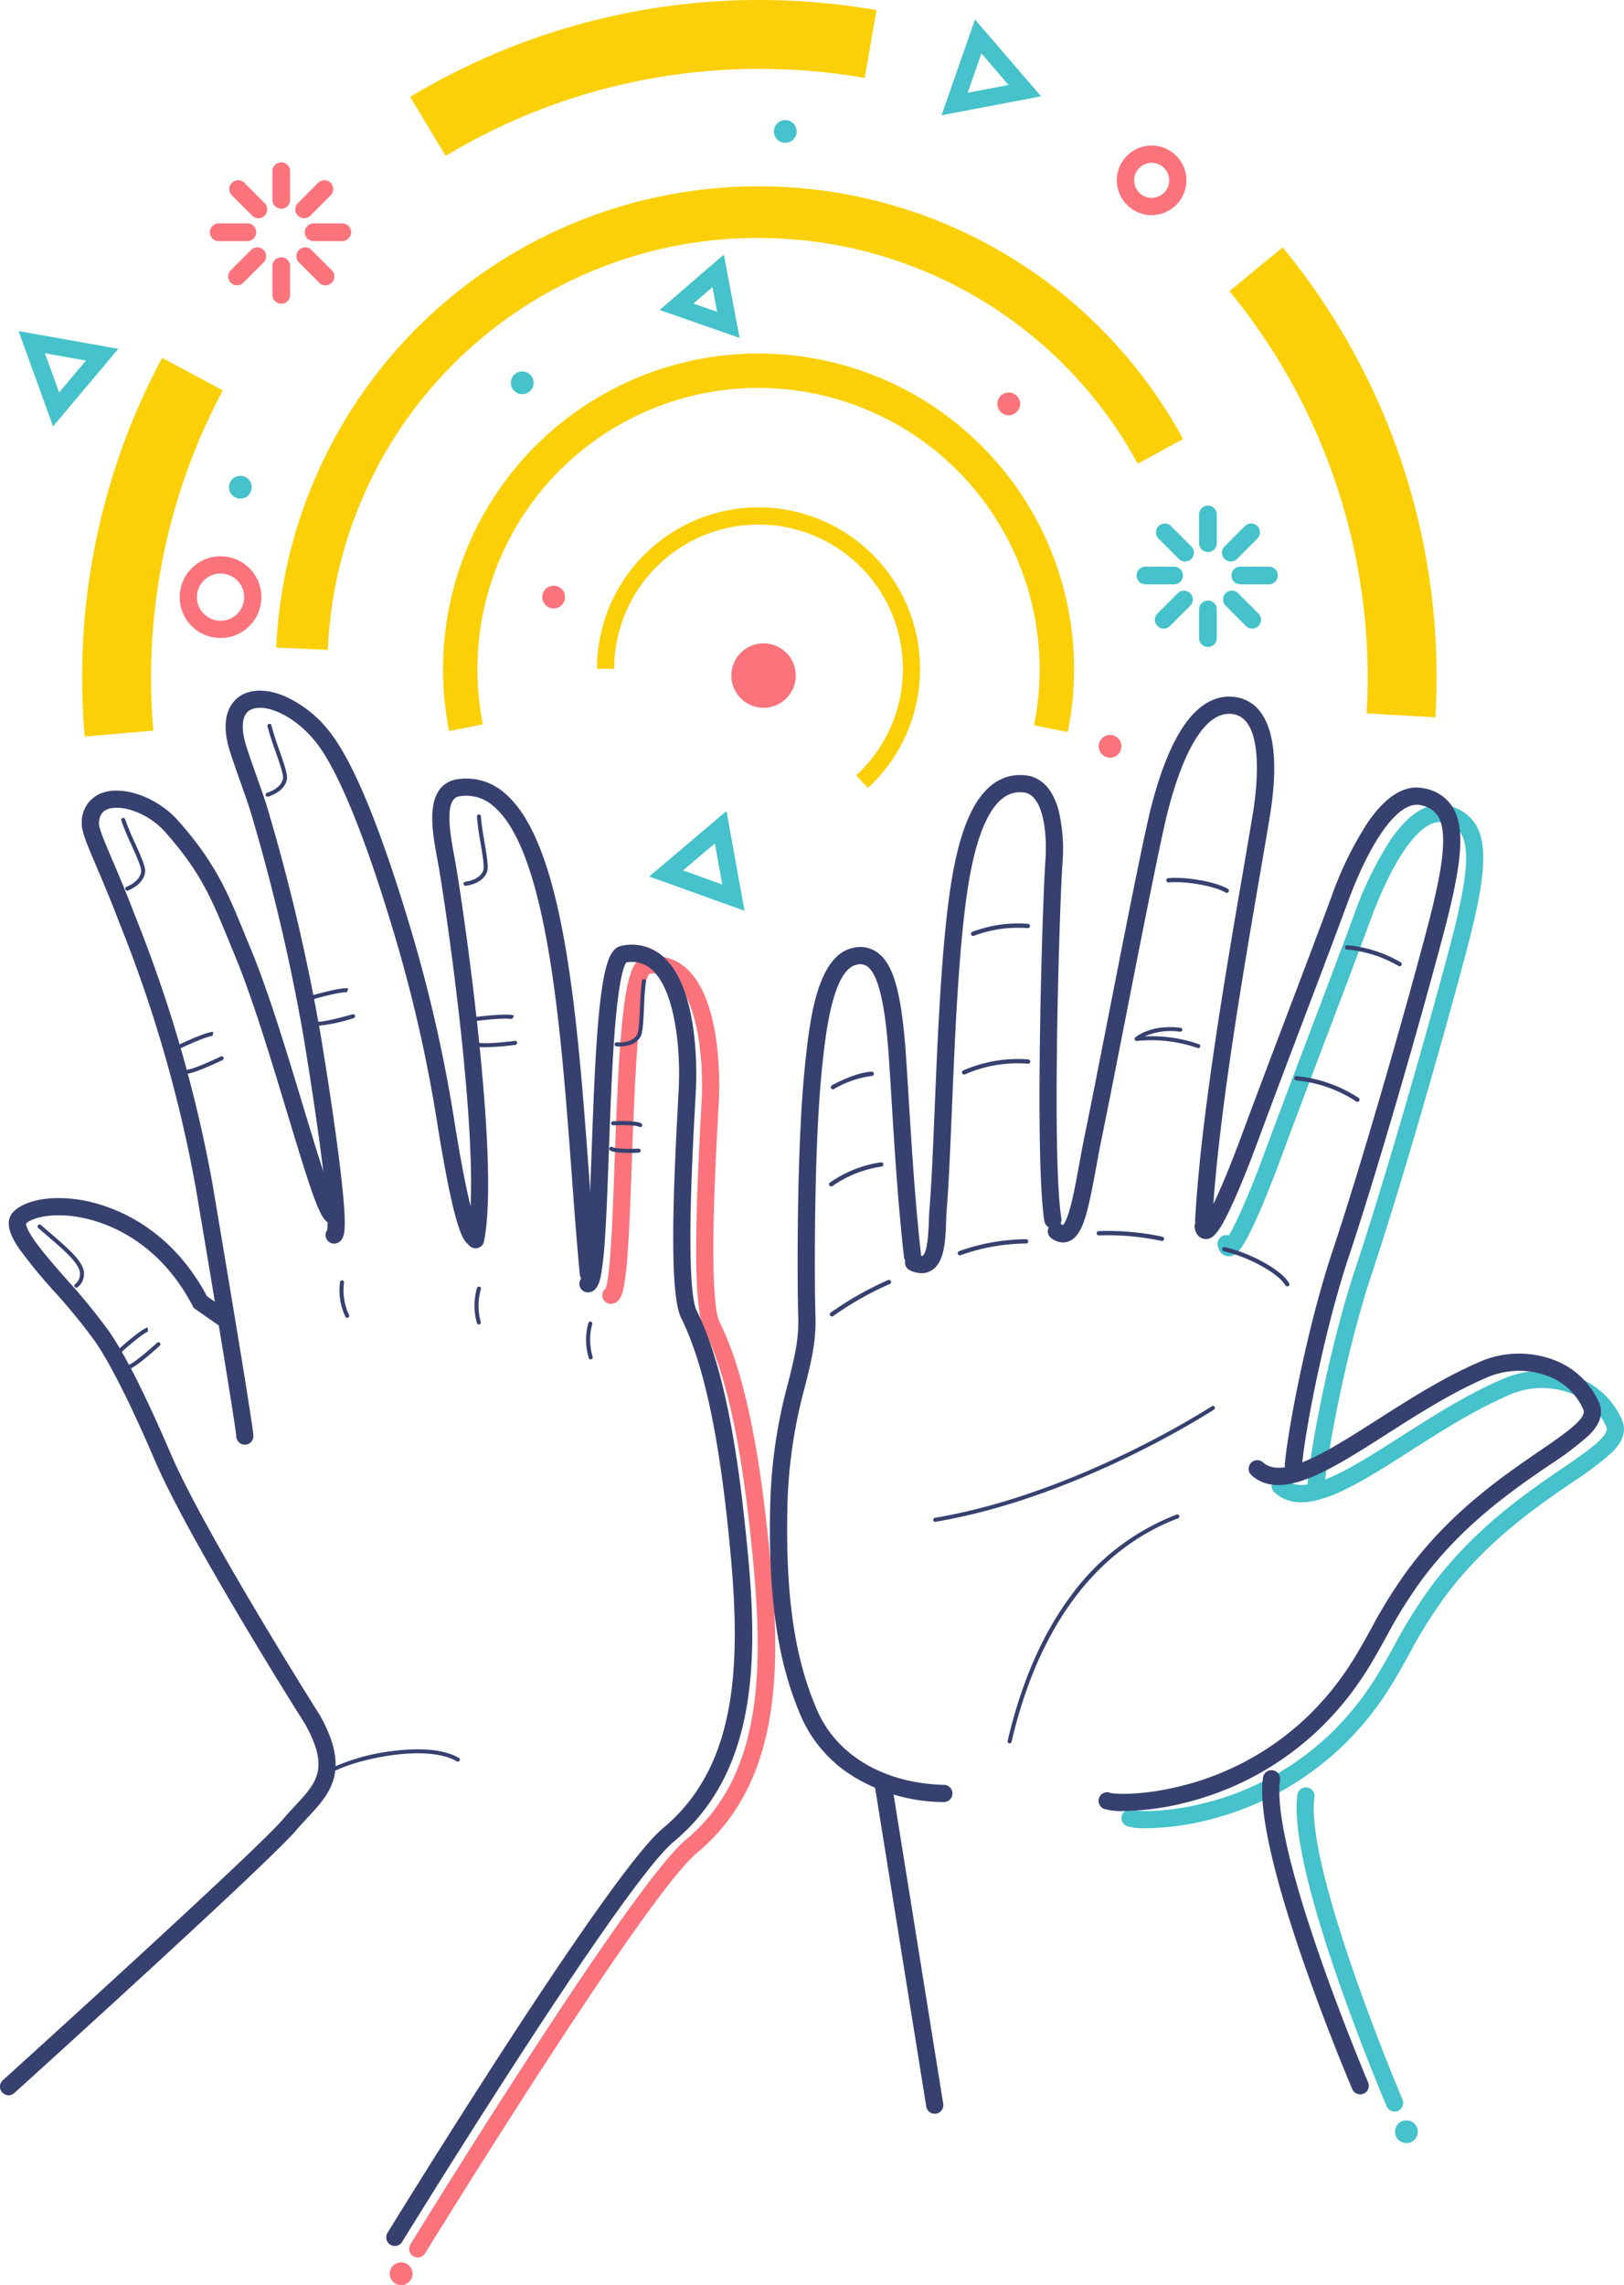 <svg xmlns="http://www.w3.org/2000/svg" width="284.313" height="399.878" viewBox="0 0 284.313 399.878">
  <g id="Grupo_18072" data-name="Grupo 18072" transform="translate(-2847.265 -205.098)">
    <g id="Grupo_18009" data-name="Grupo 18009" transform="translate(3043.616 444.974)">
      <path id="Trazado_36896" data-name="Trazado 36896" d="M3868.954,1528.016a10.466,10.466,0,0,1-3.421-.389,1.506,1.506,0,0,1,1.147-2.786c.75.228,5.7.487,12.547-1.249a49.084,49.084,0,0,0,22.164-12.309c5.58-5.512,8.159-10.17,10.89-15.1a84.946,84.946,0,0,1,6.755-10.776c7.508-9.952,16.322-15.985,22.757-20.39,4.459-3.052,8.31-5.688,7.694-7.227a10.937,10.937,0,0,0-6.109-5.851,14.281,14.281,0,0,0-11.2.389c-5.854,2.532-11.822,6.344-17.088,9.707-9.956,6.358-18.554,11.849-23.713,7.208a1.506,1.506,0,1,1,2.015-2.24c3.455,3.108,11.529-2.048,20.077-7.507,5.361-3.424,11.437-7.3,17.5-9.929a17.255,17.255,0,0,1,13.536-.419,13.961,13.961,0,0,1,7.771,7.518c1.1,2.75-1.2,4.979-1.955,5.712a55.685,55.685,0,0,1-6.831,5.126c-6.264,4.288-14.842,10.16-22.053,19.718a82.546,82.546,0,0,0-6.524,10.421c-2.839,5.127-5.521,9.97-11.415,15.793a52.11,52.11,0,0,1-23.86,13.16A46.628,46.628,0,0,1,3868.954,1528.016Zm-2.261-3.17.013.005Z" transform="translate(-3864.613 -1447.96)" fill="#45c2cb"/>
    </g>
    <g id="Grupo_18010" data-name="Grupo 18010" transform="translate(3060.418 345.922)">
      <path id="Trazado_36897" data-name="Trazado 36897" d="M3968.957,1054.84c-.049,0-.1,0-.146-.007a1.506,1.506,0,0,1-1.355-1.644c.694-7.218,4.194-24.86,8.319-37.2,4.8-14.343,12.112-39.677,16.416-55.882,2.64-9.94,4.008-17.2,2.107-20.323a4.46,4.46,0,0,0-3.1-1.95c-3.679-.813-8.556,5.711-12.731,17.025-2.254,6.109-4.837,12.915-7.57,20.119-2.753,7.255-5.6,14.758-8.324,22.112-.651,1.757-2.352,6.258-4.077,10.091-2.587,5.746-3.688,6.7-5.043,6.57-.437-.041-1.484-.312-1.76-1.945a1.507,1.507,0,0,1,1.948-1.686c1.179-1.906,3.439-6.873,6.109-14.077,2.729-7.365,5.577-14.873,8.332-22.134,2.731-7.2,5.31-14,7.561-20.094A61.806,61.806,0,0,1,3982,940.841c3.23-4.676,6.544-6.677,9.851-5.946a7.359,7.359,0,0,1,5.022,3.326c2.475,4.065,1.226,11.388-1.768,22.663-4.315,16.251-11.656,41.665-16.47,56.064-4.057,12.135-7.5,29.455-8.177,36.53A1.506,1.506,0,0,1,3968.957,1054.84ZM3954.68,1011.4Z" transform="translate(-3951.668 -934.748)" fill="#45c2cb"/>
    </g>
    <g id="Grupo_18011" data-name="Grupo 18011" transform="translate(3074.259 517.878)">
      <path id="Trazado_36898" data-name="Trazado 36898" d="M4040.539,1882.428a1.507,1.507,0,0,1-1.387-.917c-.714-1.678-17.468-41.253-15.63-54.514a1.506,1.506,0,0,1,2.984.413c-1.724,12.442,15.246,52.518,15.417,52.921a1.507,1.507,0,0,1-1.385,2.1Z" transform="translate(-4023.381 -1825.697)" fill="#45c2cb"/>
    </g>
    <g id="Grupo_18012" data-name="Grupo 18012" transform="translate(2918.9 372.436)">
      <path id="Trazado_36899" data-name="Trazado 36899" d="M3219.93,1299.823a1.507,1.507,0,0,1-1.282-2.3c1.577-2.566,38.746-62.942,48.19-70.773,14.585-12.095,13.611-32.826,11.18-54.805-1.774-16.043-4.38-27.337-7.968-34.527-2.057-4.123-1.439-21.225-.562-37.41.086-1.595.155-2.854.175-3.47.241-7.163-.875-16.735-4.811-20.136a5.2,5.2,0,0,0-4.416-1.19c-.358.5-1.244,2.612-1.958,11.348-.519,6.337-.8,14.119-1.074,21.645-.223,6.148-.434,11.955-.755,16.255a51.9,51.9,0,0,1-.6,5.287c-.2,1.059-.564,3.029-2.157,3.193a1.507,1.507,0,0,1-1.052-2.708c.177-.491.55-2.093.888-7.217.27-4.1.461-9.354.663-14.918.293-8.063.6-16.4,1.186-23,.918-10.261,2.2-12.467,4.091-12.811a8.205,8.205,0,0,1,7.151,1.837c5.959,5.15,5.986,18.536,5.852,22.517-.022.647-.087,1.857-.178,3.532-.258,4.763-.69,12.736-.794,20.159-.162,11.553.584,14.823,1.044,15.743,3.749,7.513,6.453,19.139,8.267,35.541,1.194,10.794,2.162,21.3.915,31.207-1.451,11.52-5.758,20.106-13.166,26.249-9.065,7.517-47.163,69.407-47.546,70.032A1.506,1.506,0,0,1,3219.93,1299.823Z" transform="translate(-3218.425 -1072.122)" fill="#fb737b"/>
    </g>
    <circle id="Elipse_960" data-name="Elipse 960" cx="5.641" cy="5.641" r="5.641" transform="translate(2972.974 323.682) rotate(-47.622)" fill="#fb737b"/>
    <path id="Trazado_36900" data-name="Trazado 36900" d="M3755.407,564.307a1.99,1.99,0,1,1-.142-2.811A1.99,1.99,0,0,1,3755.407,564.307Z" transform="translate(-730.07 -287.197)" fill="#fb737b"/>
    <path id="Trazado_36901" data-name="Trazado 36901" d="M3342.622,739.48a1.99,1.99,0,1,1-.142-2.811A1.99,1.99,0,0,1,3342.622,739.48Z" transform="translate(-396.953 -428.561)" fill="#fb737b"/>
    <path id="Trazado_36902" data-name="Trazado 36902" d="M3552.741,317.288a1.99,1.99,0,1,1-.142-2.811A1.99,1.99,0,0,1,3552.741,317.288Z" transform="translate(-566.519 -87.853)" fill="#45c2cb"/>
    <path id="Trazado_36903" data-name="Trazado 36903" d="M3058.44,639.884a1.99,1.99,0,1,1-.142-2.811A1.991,1.991,0,0,1,3058.44,639.884Z" transform="translate(-167.619 -348.188)" fill="#45c2cb"/>
    <path id="Trazado_36904" data-name="Trazado 36904" d="M3847.33,874.763a1.991,1.991,0,1,1-.142-2.811A1.991,1.991,0,0,1,3847.33,874.763Z" transform="translate(-804.251 -537.734)" fill="#fb737b"/>
    <path id="Trazado_36905" data-name="Trazado 36905" d="M3204.3,2259.675a1.99,1.99,0,1,1-.142-2.811A1.99,1.99,0,0,1,3204.3,2259.675Z" transform="translate(-285.331 -1655.355)" fill="#fb737b"/>
    <path id="Trazado_36906" data-name="Trazado 36906" d="M4116.161,2130.9a1.991,1.991,0,1,1-.142-2.812A1.991,1.991,0,0,1,4116.161,2130.9Z" transform="translate(-1021.197 -1551.43)" fill="#45c2cb"/>
    <circle id="Elipse_961" data-name="Elipse 961" cx="1.99" cy="1.99" r="1.99" transform="matrix(0.024, -1, 1, 0.024, 2936.655, 274.026)" fill="#45c2cb"/>
    <g id="Grupo_18013" data-name="Grupo 18013" transform="translate(2878.732 302.448)">
      <path id="Trazado_36907" data-name="Trazado 36907" d="M3017.44,723.789a7.148,7.148,0,1,1,5.311-2.355h0a7.1,7.1,0,0,1-4.942,2.346Q3017.625,723.789,3017.44,723.789Zm.01-11.281a4.134,4.134,0,1,0,3.065,6.905h0a4.133,4.133,0,0,0-3.065-6.905Z" transform="translate(-3010.305 -709.497)" fill="#fb737b"/>
    </g>
    <g id="Grupo_18014" data-name="Grupo 18014" transform="translate(3046.244 293.582)">
      <path id="Trazado_36908" data-name="Trazado 36908" d="M3896.394,698.159a1.545,1.545,0,0,1-1.093-2.638l3.551-3.551a1.545,1.545,0,0,1,2.186,2.185l-3.551,3.551A1.541,1.541,0,0,1,3896.394,698.159Zm11.747-11.746a1.545,1.545,0,0,1-1.093-2.638l3.551-3.551a1.545,1.545,0,1,1,2.186,2.185l-3.551,3.551A1.54,1.54,0,0,1,3908.14,686.413Z" transform="translate(-3891.64 -676.642)" fill="#45c2cb"/>
      <path id="Trazado_36909" data-name="Trazado 36909" d="M3912.681,698.159a1.541,1.541,0,0,1-1.093-.453l-3.552-3.551a1.545,1.545,0,0,1,2.186-2.185l3.551,3.551a1.545,1.545,0,0,1-1.093,2.638Zm-11.747-11.746a1.54,1.54,0,0,1-1.093-.453l-3.551-3.551a1.545,1.545,0,0,1,2.185-2.185l3.552,3.551a1.545,1.545,0,0,1-1.093,2.638Z" transform="translate(-3892.439 -676.642)" fill="#45c2cb"/>
      <path id="Trazado_36910" data-name="Trazado 36910" d="M3902.953,720.452a1.545,1.545,0,0,1-1.545,1.545h-5.022a1.545,1.545,0,1,1,0-3.091h5.022A1.545,1.545,0,0,1,3902.953,720.452ZM3884.8,722h-5.022a1.545,1.545,0,0,1,0-3.091h5.022a1.545,1.545,0,0,1,0,3.091Z" transform="translate(-3878.228 -708.225)" fill="#45c2cb"/>
      <path id="Trazado_36911" data-name="Trazado 36911" d="M3936.52,688.285a1.545,1.545,0,0,1-1.545-1.545v-5.022a1.545,1.545,0,1,1,3.09,0v5.022A1.545,1.545,0,0,1,3936.52,688.285Zm0-16.612a1.545,1.545,0,0,1-1.545-1.545v-5.022a1.545,1.545,0,1,1,3.09,0v5.022A1.545,1.545,0,0,1,3936.52,671.673Z" transform="translate(-3924.022 -663.56)" fill="#45c2cb"/>
    </g>
    <g id="Grupo_18015" data-name="Grupo 18015" transform="translate(2884.009 233.512)">
      <path id="Trazado_36912" data-name="Trazado 36912" d="M3055.809,386.917a1.545,1.545,0,0,1-1.093-2.638l3.551-3.551a1.545,1.545,0,0,1,2.186,2.185l-3.551,3.551A1.541,1.541,0,0,1,3055.809,386.917Zm11.747-11.747a1.545,1.545,0,0,1-1.092-2.638l3.551-3.551a1.545,1.545,0,1,1,2.186,2.185l-3.551,3.551A1.542,1.542,0,0,1,3067.555,375.171Z" transform="translate(-3051.056 -365.4)" fill="#fb737b"/>
      <path id="Trazado_36913" data-name="Trazado 36913" d="M3072.1,386.917a1.539,1.539,0,0,1-1.093-.453l-3.551-3.551a1.545,1.545,0,0,1,2.185-2.185l3.552,3.551a1.545,1.545,0,0,1-1.093,2.638Zm-11.747-11.747a1.541,1.541,0,0,1-1.093-.453l-3.551-3.551a1.545,1.545,0,0,1,2.186-2.185l3.551,3.551a1.545,1.545,0,0,1-1.093,2.638Z" transform="translate(-3051.854 -365.4)" fill="#fb737b"/>
      <path id="Trazado_36914" data-name="Trazado 36914" d="M3062.368,409.21a1.545,1.545,0,0,1-1.545,1.545H3055.8a1.545,1.545,0,0,1,0-3.091h5.022A1.546,1.546,0,0,1,3062.368,409.21Zm-16.612,0a1.545,1.545,0,0,1-1.545,1.545h-5.022a1.545,1.545,0,1,1,0-3.091h5.022A1.545,1.545,0,0,1,3045.756,409.21Z" transform="translate(-3037.643 -396.983)" fill="#fb737b"/>
      <path id="Trazado_36915" data-name="Trazado 36915" d="M3095.934,377.043a1.545,1.545,0,0,1-1.545-1.545v-5.022a1.545,1.545,0,1,1,3.09,0V375.5A1.545,1.545,0,0,1,3095.934,377.043Zm0-16.612a1.545,1.545,0,0,1-1.545-1.545v-5.022a1.545,1.545,0,1,1,3.09,0v5.022A1.545,1.545,0,0,1,3095.934,360.431Z" transform="translate(-3083.437 -352.318)" fill="#fb737b"/>
    </g>
    <g id="Grupo_18016" data-name="Grupo 18016" transform="translate(2992.542 429.054)">
      <path id="Trazado_36916" data-name="Trazado 36916" d="M3600.361,1371.892a.377.377,0,0,1-.231-.674,56.975,56.975,0,0,1,10.1-5.719.377.377,0,0,1,.272.7,55.878,55.878,0,0,0-9.915,5.611A.374.374,0,0,1,3600.361,1371.892Z" transform="translate(-3599.985 -1365.474)" fill="#374170"/>
    </g>
    <g id="Grupo_18017" data-name="Grupo 18017" transform="translate(3073.826 393.414)">
      <path id="Trazado_36917" data-name="Trazado 36917" d="M4032.21,1185.311a.373.373,0,0,1-.224-.075,22.968,22.968,0,0,0-10.508-3.669.377.377,0,0,1,.069-.75,23.8,23.8,0,0,1,10.889,3.815.377.377,0,0,1-.225.679Z" transform="translate(-4021.136 -1180.816)" fill="#374170"/>
    </g>
    <g id="Grupo_18018" data-name="Grupo 18018" transform="translate(3015.677 390.376)">
      <path id="Trazado_36918" data-name="Trazado 36918" d="M3720.231,1167.838a.377.377,0,0,1-.152-.722,23.789,23.789,0,0,1,11.375-1.926.377.377,0,1,1-.1.746,22.963,22.963,0,0,0-10.972,1.869A.376.376,0,0,1,3720.231,1167.838Z" transform="translate(-3719.854 -1165.076)" fill="#374170"/>
    </g>
    <g id="Grupo_18019" data-name="Grupo 18019" transform="translate(2992.407 408.5)">
      <path id="Trazado_36919" data-name="Trazado 36919" d="M3599.661,1263.2a.376.376,0,0,1-.231-.674,20.567,20.567,0,0,1,8.95-3.548.377.377,0,1,1,.048.752,19.982,19.982,0,0,0-8.536,3.391A.376.376,0,0,1,3599.661,1263.2Z" transform="translate(-3599.284 -1258.978)" fill="#374170"/>
    </g>
    <g id="Grupo_18020" data-name="Grupo 18020" transform="translate(2992.71 392.631)">
      <path id="Trazado_36920" data-name="Trazado 36920" d="M3601.232,1179.852a.377.377,0,0,1-.18-.708c2.04-1.108,4.944-2.317,6.973-2.385a.377.377,0,0,1,.025.753,17.4,17.4,0,0,0-6.639,2.294A.373.373,0,0,1,3601.232,1179.852Z" transform="translate(-3600.855 -1176.76)" fill="#374170"/>
    </g>
    <g id="Grupo_18021" data-name="Grupo 18021" transform="translate(3082.704 370.503)">
      <path id="Trazado_36921" data-name="Trazado 36921" d="M4076.718,1065.788a.375.375,0,0,1-.2-.057,21.782,21.782,0,0,0-9.029-2.873.377.377,0,0,1,.045-.752,22.633,22.633,0,0,1,9.382,2.985.376.376,0,0,1-.2.7Z" transform="translate(-4067.136 -1062.106)" fill="#374170"/>
    </g>
    <g id="Grupo_18022" data-name="Grupo 18022" transform="translate(3017.25 366.687)">
      <path id="Trazado_36922" data-name="Trazado 36922" d="M3728.38,1044.532a.377.377,0,0,1-.143-.725,22.635,22.635,0,0,1,9.746-1.394.377.377,0,1,1-.08.749,21.8,21.8,0,0,0-9.38,1.342A.37.37,0,0,1,3728.38,1044.532Z" transform="translate(-3728.003 -1042.334)" fill="#374170"/>
    </g>
    <g id="Grupo_18023" data-name="Grupo 18023" transform="translate(3051.43 358.715)">
      <path id="Trazado_36923" data-name="Trazado 36923" d="M3915.711,1003.658a.377.377,0,0,1-.189-.051c-2-1.164-6.964-2.045-10.015-1.777a.377.377,0,0,1-.066-.75c3.229-.283,8.313.629,10.459,1.877a.377.377,0,0,1-.19.7Z" transform="translate(-3905.097 -1001.028)" fill="#374170"/>
    </g>
    <g id="Grupo_18024" data-name="Grupo 18024" transform="translate(3045.906 384.835)">
      <path id="Trazado_36924" data-name="Trazado 36924" d="M3887.626,1140.043a.348.348,0,0,1-.117-.02,24.926,24.926,0,0,0-10.646-1.237.352.352,0,0,1-.267-.613c.105-.095,2.649-2.32,7.913-1.7a.352.352,0,0,1-.083.7,11.3,11.3,0,0,0-6.187.815,25.186,25.186,0,0,1,9.5,1.369.352.352,0,0,1-.117.684Z" transform="translate(-3876.479 -1136.365)" fill="#374170"/>
    </g>
    <g id="Grupo_18025" data-name="Grupo 18025" transform="translate(3061.259 423.328)">
      <path id="Trazado_36925" data-name="Trazado 36925" d="M3967.387,1342.693a.376.376,0,0,1-.329-.193c-1.04-1.858-5.855-4.8-10.741-5.948a.377.377,0,1,1,.173-.733c4.72,1.113,9.966,4.063,11.226,6.313a.377.377,0,0,1-.328.561Z" transform="translate(-3956.026 -1335.808)" fill="#374170"/>
    </g>
    <g id="Grupo_18026" data-name="Grupo 18026" transform="translate(3014.918 421.949)">
      <path id="Trazado_36926" data-name="Trazado 36926" d="M3716.3,1331.485a.377.377,0,0,1-.11-.737,35.787,35.787,0,0,1,11.7-2.087.377.377,0,0,1,.035.753,34.854,34.854,0,0,0-11.519,2.055A.375.375,0,0,1,3716.3,1331.485Z" transform="translate(-3715.921 -1328.66)" fill="#374170"/>
    </g>
    <g id="Grupo_18027" data-name="Grupo 18027" transform="translate(3010.638 451.117)">
      <path id="Trazado_36927" data-name="Trazado 36927" d="M3694.1,1500.074a.352.352,0,0,1-.058-.7c24.87-4.173,48.245-19.376,48.478-19.529a.352.352,0,1,1,.387.589c-.234.154-23.729,15.437-48.748,19.635A.356.356,0,0,1,3694.1,1500.074Z" transform="translate(-3693.744 -1479.788)" fill="#374170"/>
    </g>
    <g id="Grupo_18028" data-name="Grupo 18028" transform="translate(3039.599 441.961)">
      <path id="Trazado_36928" data-name="Trazado 36928" d="M3848.141,1512.406a10.454,10.454,0,0,1-3.421-.389,1.506,1.506,0,0,1,1.148-2.785c.75.228,5.7.488,12.547-1.249a49.083,49.083,0,0,0,22.164-12.309c5.58-5.511,8.16-10.17,10.891-15.1a84.92,84.92,0,0,1,6.755-10.775c7.508-9.952,16.321-15.985,22.756-20.39,4.459-3.052,8.31-5.688,7.694-7.227a10.937,10.937,0,0,0-6.109-5.851,14.282,14.282,0,0,0-11.2.389c-5.854,2.532-11.823,6.344-17.088,9.707-9.956,6.358-18.554,11.849-23.713,7.208a1.506,1.506,0,1,1,2.015-2.24c3.454,3.108,11.528-2.048,20.076-7.507,5.361-3.424,11.437-7.3,17.5-9.929a17.256,17.256,0,0,1,13.536-.419,13.962,13.962,0,0,1,7.771,7.518c1.1,2.75-1.2,4.979-1.956,5.712a55.7,55.7,0,0,1-6.831,5.126c-6.263,4.287-14.842,10.159-22.053,19.718a82.534,82.534,0,0,0-6.525,10.421c-2.839,5.127-5.52,9.969-11.415,15.793a52.114,52.114,0,0,1-23.86,13.16A46.634,46.634,0,0,1,3848.141,1512.406Zm-2.261-3.17.014.006Z" transform="translate(-3843.8 -1432.351)" fill="#374170"/>
    </g>
    <g id="Grupo_18029" data-name="Grupo 18029" transform="translate(3039.254 420.481)">
      <path id="Trazado_36929" data-name="Trazado 36929" d="M3853.452,1322.836a.386.386,0,0,1-.077-.008,44.832,44.832,0,0,0-10.965-.971.372.372,0,0,1-.4-.354.376.376,0,0,1,.354-.4,45.6,45.6,0,0,1,11.162.985.377.377,0,0,1-.076.746Z" transform="translate(-3842.011 -1321.054)" fill="#374170"/>
    </g>
    <g id="Grupo_18030" data-name="Grupo 18030" transform="translate(3005.707 340.726)">
      <path id="Trazado_36930" data-name="Trazado 36930" d="M3671.088,994.993a4.84,4.84,0,0,1-2.012-.484,1.506,1.506,0,1,1,1.252-2.74c.429.2.785.263.927.175.917-.567,1.054-4.451,1.113-6.11.025-.711.049-1.383.1-1.957.363-4.387.618-10.5.914-17.586.6-14.412,1.35-32.349,3.46-42.723,1.114-5.476,2.622-9.406,4.61-12.013,2.111-2.768,4.747-4.007,7.838-3.679,1.916.2,4.47,1.41,5.762,6.012a29.105,29.105,0,0,1,.715,9.222c-.528,7.655-1.917,51.639-.2,62.3a1.506,1.506,0,1,1-2.974.478c-1.746-10.87-.36-55.275.172-62.99.4-5.747-.621-11.7-3.788-12.031-2.027-.214-3.656.583-5.126,2.51-1.682,2.206-3.046,5.835-4.053,10.787-2.062,10.139-2.805,27.943-3.4,42.248-.3,7.115-.553,13.26-.921,17.709-.042.5-.064,1.14-.088,1.815-.118,3.353-.252,7.153-2.54,8.567A3.283,3.283,0,0,1,3671.088,994.993Z" transform="translate(-3668.195 -907.825)" fill="#374170"/>
    </g>
    <g id="Grupo_18031" data-name="Grupo 18031" transform="translate(3030.704 327.001)">
      <path id="Trazado_36931" data-name="Trazado 36931" d="M3800.378,932.231a3.462,3.462,0,0,1-2.049-.743,1.506,1.506,0,1,1,1.771-2.437,1.388,1.388,0,0,0,.237.144c.17-.153.66-.76,1.279-3,.548-1.984,1.042-4.669,1.565-7.512.338-1.839.688-3.74,1.093-5.692.832-4.021,2.192-10.95,3.767-18.973,3.007-15.325,6.416-32.695,7.726-37.852,1.581-6.224,3.5-11.026,5.7-14.273,3.34-4.93,6.874-5.48,9.25-5.074,5.787.99,7.884,8.292,5.905,20.561-.442,2.737-1.047,6.259-1.749,10.337-2.954,17.171-7.418,43.12-8.366,60.771a1.506,1.506,0,0,1-3.009-.162c.959-17.826,5.44-43.88,8.406-61.12.7-4.07,1.3-7.585,1.744-10.306.608-3.772,2.158-16.154-3.439-17.112-5.977-1.025-9.785,10.286-11.521,17.119-1.29,5.077-4.838,23.16-7.689,37.69-1.576,8.031-2.937,14.967-3.773,19-.4,1.919-.744,3.8-1.08,5.626-1.425,7.739-2.282,11.823-4.737,12.8A2.769,2.769,0,0,1,3800.378,932.231Z" transform="translate(-3797.708 -836.711)" fill="#374170"/>
    </g>
    <g id="Grupo_18032" data-name="Grupo 18032" transform="translate(3056.401 342.91)">
      <path id="Trazado_36932" data-name="Trazado 36932" d="M3948.144,1039.231q-.073,0-.146-.007a1.507,1.507,0,0,1-1.355-1.644c.694-7.219,4.195-24.861,8.319-37.2,4.8-14.343,12.113-39.677,16.416-55.882,2.639-9.94,4.008-17.2,2.107-20.323a4.461,4.461,0,0,0-3.1-1.951c-3.682-.813-8.556,5.711-12.731,17.025-2.254,6.107-4.835,12.91-7.568,20.112-2.754,7.257-5.6,14.762-8.327,22.119-.651,1.758-2.352,6.259-4.078,10.091-2.587,5.746-3.688,6.7-5.043,6.57-.437-.041-1.484-.312-1.76-1.945a1.507,1.507,0,0,1,1.948-1.686c1.179-1.906,3.439-6.873,6.109-14.077,2.73-7.368,5.579-14.878,8.335-22.141,2.73-7.2,5.309-13.992,7.558-20.086a61.827,61.827,0,0,1,6.357-12.977c3.23-4.676,6.544-6.677,9.851-5.946a7.359,7.359,0,0,1,5.022,3.325c2.475,4.065,1.226,11.388-1.768,22.663-4.315,16.251-11.656,41.665-16.47,56.064-4.057,12.134-7.5,29.454-8.177,36.53A1.506,1.506,0,0,1,3948.144,1039.231Z" transform="translate(-3930.855 -919.139)" fill="#374170"/>
    </g>
    <g id="Grupo_18033" data-name="Grupo 18033" transform="translate(3000.435 516.121)">
      <path id="Trazado_36933" data-name="Trazado 36933" d="M3651.35,1875.463a1.507,1.507,0,0,1-1.485-1.268l-8.966-55.856a1.506,1.506,0,1,1,2.974-.477l8.966,55.856a1.508,1.508,0,0,1-1.489,1.745Z" transform="translate(-3640.879 -1816.594)" fill="#374170"/>
    </g>
    <g id="Grupo_18034" data-name="Grupo 18034" transform="translate(2982.053 370.821)">
      <path id="Trazado_36934" data-name="Trazado 36934" d="M3576.064,1213.376h-.039a30.537,30.537,0,0,1-15.965-4.583,23.321,23.321,0,0,1-8.883-10.2c-4.155-9.479-5.849-20.86-5.493-36.9a89.019,89.019,0,0,1,3.159-21.744c1.051-4.185,1.881-7.491,1.756-11.392-.18-5.624-.329-30.039,1.217-44.44l.03-.28c.749-6.993,2-18.7,8.427-19.955a5.151,5.151,0,0,1,4.3.918c2.757,2.113,4.125,7.135,4.878,17.913.174,2.492.339,5.176.513,8.018.5,8.078,1.057,17.234,2.126,26.882a1.506,1.506,0,1,1-2.994.332c-1.077-9.721-1.641-18.916-2.139-27.029-.174-2.835-.338-5.513-.511-7.992-.409-5.848-1.238-13.841-3.706-15.732a2.181,2.181,0,0,0-1.887-.352c-4.244.831-5.481,12.385-6.01,17.319l-.03.28c-1.529,14.243-1.379,38.444-1.2,44.022.138,4.322-.781,7.984-1.845,12.223a86.388,86.388,0,0,0-3.069,21.077c-.346,15.58,1.27,26.566,5.24,35.624,3.448,7.865,11.734,12.718,22.167,12.984a1.506,1.506,0,0,1-.038,3.012Z" transform="translate(-3545.636 -1063.755)" fill="#374170"/>
    </g>
    <g id="Grupo_18035" data-name="Grupo 18035" transform="translate(3023.663 470.111)">
      <path id="Trazado_36935" data-name="Trazado 36935" d="M3761.583,1618.266a.352.352,0,0,1-.343-.432c2.348-10.077,6.02-18.547,10.913-25.174a41.232,41.232,0,0,1,18.675-14.433.352.352,0,1,1,.25.659c-14.382,5.462-24.463,18.985-29.151,39.108A.353.353,0,0,1,3761.583,1618.266Z" transform="translate(-3761.231 -1578.204)" fill="#374170"/>
    </g>
    <g id="Grupo_18036" data-name="Grupo 18036" transform="translate(3068.234 514.865)">
      <path id="Trazado_36936" data-name="Trazado 36936" d="M4009.32,1866.818a1.507,1.507,0,0,1-1.387-.917c-.714-1.678-17.468-41.253-15.63-54.514a1.506,1.506,0,0,1,2.984.413c-1.725,12.444,15.246,52.518,15.417,52.921a1.508,1.508,0,0,1-1.385,2.1Z" transform="translate(-3992.162 -1810.087)" fill="#374170"/>
    </g>
    <g id="Grupo_18037" data-name="Grupo 18037" transform="translate(2853.845 419.371)">
      <path id="Trazado_36937" data-name="Trazado 36937" d="M2888.141,1326.369a.352.352,0,0,1-.182-.655,2.162,2.162,0,0,0,.813-1.677c.146-1.711-2.727-4.176-5.5-6.56-.592-.508-1.2-1.032-1.8-1.557a.352.352,0,1,1,.467-.527c.588.521,1.2,1.043,1.787,1.549,3.179,2.728,5.924,5.083,5.748,7.154a2.831,2.831,0,0,1-1.154,2.221A.348.348,0,0,1,2888.141,1326.369Z" transform="translate(-2881.354 -1315.305)" fill="#374170"/>
    </g>
    <g id="Grupo_18038" data-name="Grupo 18038" transform="translate(2922.941 341.342)">
      <path id="Trazado_36938" data-name="Trazado 36938" d="M3266.7,999.176a1.506,1.506,0,0,1-1.5-1.359c-.517-5.235-.953-11.134-1.414-17.38-.948-12.839-2.024-27.39-4.107-39.481-2.343-13.593-5.54-21.852-9.774-25.248a7.072,7.072,0,0,0-5.709-1.592,1.606,1.606,0,0,0-1.171.665c-1.3,1.811-.38,6.761.227,10.036q.084.456.164.891c1.037,5.7,7.941,51.873,5,66.3a1.506,1.506,0,1,1-2.952-.6c2.852-13.978-3.985-59.525-5.01-65.159-.052-.286-.107-.581-.162-.881-.782-4.226-1.757-9.485.286-12.339a4.634,4.634,0,0,1,3.186-1.892,10.069,10.069,0,0,1,8.029,2.223c10.694,8.578,12.982,39.54,15,66.857.46,6.227.9,12.108,1.408,17.306a1.506,1.506,0,0,1-1.351,1.647C3266.8,999.174,3266.75,999.176,3266.7,999.176Z" transform="translate(-3239.361 -911.017)" fill="#374170"/>
    </g>
    <g id="Grupo_18039" data-name="Grupo 18039" transform="translate(2886.756 325.955)">
      <path id="Trazado_36939" data-name="Trazado 36939" d="M3095.519,928.585a1.913,1.913,0,0,1-1.056-.326c-1.115-.736-2.542-2.971-5.371-20.277l-.031-.185a253.2,253.2,0,0,0-7.444-33.2c-6.586-22.225-11.244-30.955-13.991-34.365-3.922-4.867-9.063-6.81-11.406-5.571-1.449.767-1.731,3.009-.775,6.151.419,1.38,1.162,3.475,1.88,5.5.754,2.129,1.466,4.139,1.852,5.437a349.115,349.115,0,0,1,9.322,39.633c.573,3.47,2.021,12.419,3.079,20.558.544,4.187.9,7.533,1.063,9.944.268,4.023.043,5.362-1,5.97a1.507,1.507,0,0,1-1.972-2.194c.125-.665.247-3.4-1.227-14.471-1.041-7.818-2.385-16.113-2.914-19.316a345.958,345.958,0,0,0-9.237-39.266c-.364-1.223-1.1-3.29-1.8-5.289-.729-2.057-1.482-4.185-1.922-5.63-2.01-6.608.9-8.978,2.248-9.69,1.957-1.036,4.613-.931,7.479.295a20.669,20.669,0,0,1,7.682,6.048c4.244,5.267,9.134,17.177,14.534,35.4a256.094,256.094,0,0,1,7.529,33.572l.031.185c.331,2.027,1.021,6.245,1.847,10.234,1.172,5.667,1.91,7.41,2.2,7.926a1.506,1.506,0,0,1-.16,2.876A1.812,1.812,0,0,1,3095.519,928.585Zm-25.394-3.336,0,0Z" transform="translate(-3051.876 -831.289)" fill="#374170"/>
    </g>
    <g id="Grupo_18040" data-name="Grupo 18040" transform="translate(2861.577 343.451)">
      <path id="Trazado_36940" data-name="Trazado 36940" d="M2949.969,1036.4a1.506,1.506,0,0,1-1.5-1.435c-.078-1.643-4.26-26.781-7.053-43.291a236.855,236.855,0,0,0-13.181-46.01c-.193-.492-.354-.907-.482-1.239-1.441-3.756-2.737-6.8-3.778-9.239-1.665-3.906-2.583-6.057-2.555-7.5a5.376,5.376,0,0,1,3.526-5.324c3.74-1.385,9.7.759,13.287,4.781,6.561,7.355,8.737,12.668,11.493,19.394.377.922.769,1.877,1.186,2.875,3.148,7.526,6.458,18.473,9.378,28.132,2.076,6.866,4.4,14.551,5.56,16.888a1.508,1.508,0,0,1,1.247,2.043,1.808,1.808,0,0,1-1.757,1.258c-1.9-.073-2.717-2.059-7.935-19.317-2.9-9.59-6.186-20.459-9.274-27.841-.421-1.005-.815-1.967-1.2-2.9-2.75-6.712-4.736-11.561-10.953-18.531-3.027-3.394-7.7-4.812-9.992-3.961-.654.242-1.527.771-1.56,2.556-.015.8,1.064,3.332,2.314,6.264,1.051,2.465,2.359,5.533,3.819,9.341.125.327.285.735.475,1.221a239.8,239.8,0,0,1,13.341,46.577h0c0,.008,0,.015,0,.023l0,.025.006.034c.778,4.6,6.972,41.257,7.083,43.6a1.506,1.506,0,0,1-1.433,1.576Z" transform="translate(-2921.416 -921.944)" fill="#374170"/>
    </g>
    <g id="Grupo_18041" data-name="Grupo 18041" transform="translate(2847.265 414.755)">
      <path id="Trazado_36941" data-name="Trazado 36941" d="M2848.772,1448.384a1.506,1.506,0,0,1-1.011-2.624c.442-.4,44.251-40.026,49.069-45.7.707-.833,1.409-1.588,2.089-2.318,3.788-4.07,6.077-6.529,1.778-14.276-1.186-1.861-20.381-32.365-26.272-46.065-4.28-9.952-7.809-16.98-10.489-20.887a102.117,102.117,0,0,0-7.2-8.82,86.23,86.23,0,0,1-6.127-7.478c-.832-1.228-3.043-4.49-.9-6.527s6.722-2.8,11.7-1.97c4.349.724,15.151,3.813,22.086,16.838.716.5,2.57,1.79,4.087,2.861a1.506,1.506,0,1,1-1.737,2.461c-1.906-1.345-4.348-3.042-4.372-3.059l-.3-.212-.171-.329c-6.3-12.1-16.144-14.933-20.083-15.589-4.366-.727-7.862.023-9.095,1.146-.01.175.054,1.018,1.75,3.353,1.374,1.892,3.344,4.139,5.431,6.518a104.171,104.171,0,0,1,7.418,9.1c2.83,4.126,6.353,11.127,10.771,21.4,5.906,13.734,25.555,44.866,26.059,45.658l.061.1c5.388,9.687,1.708,13.641-2.187,17.826-.656.705-1.335,1.434-2,2.215-4.945,5.825-47.535,44.348-49.345,45.985A1.5,1.5,0,0,1,2848.772,1448.384Z" transform="translate(-2847.266 -1291.389)" fill="#374170"/>
    </g>
    <g id="Grupo_18042" data-name="Grupo 18042" transform="translate(2914.883 370.427)">
      <path id="Trazado_36942" data-name="Trazado 36942" d="M3199.116,1289.416a1.507,1.507,0,0,1-1.282-2.3c1.578-2.567,38.746-62.942,48.19-70.773,14.585-12.095,13.611-32.826,11.18-54.8-1.774-16.043-4.381-27.337-7.968-34.527-2.057-4.123-1.439-21.225-.562-37.41.086-1.594.155-2.854.175-3.47.241-7.163-.875-16.734-4.811-20.136a5.2,5.2,0,0,0-4.416-1.19c-.358.5-1.244,2.612-1.958,11.348-.519,6.337-.8,14.119-1.074,21.645-.223,6.148-.434,11.955-.755,16.255a51.9,51.9,0,0,1-.6,5.286c-.2,1.059-.564,3.029-2.157,3.193a1.507,1.507,0,0,1-1.052-2.708c.177-.491.55-2.093.888-7.218.27-4.1.461-9.354.663-14.918.293-8.063.6-16.4,1.186-23,.919-10.261,2.2-12.468,4.091-12.811a8.2,8.2,0,0,1,7.151,1.837c5.96,5.15,5.986,18.536,5.852,22.517-.022.646-.087,1.857-.178,3.532-.258,4.763-.69,12.736-.794,20.159-.162,11.553.584,14.823,1.044,15.744,3.749,7.513,6.453,19.139,8.267,35.541,1.194,10.794,2.162,21.3.914,31.207-1.451,11.52-5.758,20.106-13.166,26.249-9.065,7.517-47.163,69.407-47.546,70.031A1.506,1.506,0,0,1,3199.116,1289.416Z" transform="translate(-3197.611 -1061.715)" fill="#374170"/>
    </g>
    <g id="Grupo_18043" data-name="Grupo 18043" transform="translate(2868.483 348.225)">
      <path id="Trazado_36943" data-name="Trazado 36943" d="M2958.267,959.412a.352.352,0,0,1-.121-.683c.024-.009,2.436-.923,2.549-2.766.041-.673-.921-2.81-1.769-4.7a43.676,43.676,0,0,1-1.709-4.131.352.352,0,1,1,.672-.211,43.261,43.261,0,0,0,1.679,4.053c1.171,2.6,1.878,4.24,1.83,5.028-.141,2.3-2.892,3.342-3.009,3.385A.353.353,0,0,1,2958.267,959.412Z" transform="translate(-2957.199 -946.677)" fill="#374170"/>
    </g>
    <g id="Grupo_18044" data-name="Grupo 18044" transform="translate(2893.776 331.759)">
      <path id="Trazado_36944" data-name="Trazado 36944" d="M3088.6,874.117a.352.352,0,0,1-.093-.692c.025-.007,2.506-.712,2.776-2.538.1-.667-.677-2.879-1.361-4.831a43.768,43.768,0,0,1-1.349-4.262.352.352,0,0,1,.688-.152,43.5,43.5,0,0,0,1.326,4.182c.944,2.693,1.508,4.385,1.393,5.167-.338,2.284-3.167,3.082-3.288,3.115A.35.35,0,0,1,3088.6,874.117Z" transform="translate(-3088.252 -861.366)" fill="#374170"/>
    </g>
    <g id="Grupo_18045" data-name="Grupo 18045" transform="translate(2928.401 347.579)">
      <path id="Trazado_36945" data-name="Trazado 36945" d="M3268,955.856a.352.352,0,0,1-.034-.7c.025,0,2.591-.277,3.167-2.031.209-.64-.18-2.951-.523-4.991a43.992,43.992,0,0,1-.608-4.43.352.352,0,0,1,.7-.034,43.218,43.218,0,0,0,.6,4.346c.474,2.814.744,4.576.5,5.327-.719,2.194-3.644,2.5-3.768,2.513Z" transform="translate(-3267.65 -943.332)" fill="#374170"/>
    </g>
    <g id="Grupo_18046" data-name="Grupo 18046" transform="translate(2954.855 376.444)">
      <path id="Trazado_36946" data-name="Trazado 36946" d="M3405.588,1104.673a5.155,5.155,0,0,1-.558-.027.352.352,0,1,1,.082-.7c.024,0,2.591.276,3.523-1.318.34-.582.447-2.923.542-4.99a43.633,43.633,0,0,1,.34-4.458.352.352,0,0,1,.7.115,43.258,43.258,0,0,0-.332,4.374c-.13,2.851-.238,4.631-.637,5.313C3408.372,1104.473,3406.521,1104.673,3405.588,1104.673Z" transform="translate(-3404.718 -1092.888)" fill="#374170"/>
    </g>
    <g id="Grupo_18047" data-name="Grupo 18047" transform="translate(2878.086 385.672)">
      <path id="Trazado_36947" data-name="Trazado 36947" d="M3007.308,1143.751a.352.352,0,0,1-.152-.67c3.965-1.888,5.87-2.463,6.33-2.37l-.138.691a.119.119,0,0,0,.032,0c-.042,0-1.036-.015-5.921,2.311A.353.353,0,0,1,3007.308,1143.751Z" transform="translate(-3006.955 -1140.7)" fill="#374170"/>
    </g>
    <g id="Grupo_18048" data-name="Grupo 18048" transform="translate(2879.875 389.94)">
      <path id="Trazado_36948" data-name="Trazado 36948" d="M3016.339,1165.865a.59.59,0,0,1-.112-.009l.138-.691a.112.112,0,0,0-.032,0c.04,0,1.041.013,5.921-2.311a.352.352,0,1,1,.3.636C3018.857,1165.246,3016.951,1165.865,3016.339,1165.865Z" transform="translate(-3016.227 -1162.814)" fill="#374170"/>
    </g>
    <g id="Grupo_18049" data-name="Grupo 18049" transform="translate(2867.614 437.397)">
      <path id="Trazado_36949" data-name="Trazado 36949" d="M2953.05,1413.395a.352.352,0,0,1-.236-.614c3.261-2.941,4.922-4.036,5.389-4.079l.065.7a.086.086,0,0,0,.032,0c-.039.01-1,.283-5.014,3.905A.351.351,0,0,1,2953.05,1413.395Z" transform="translate(-2952.697 -1408.702)" fill="#374170"/>
    </g>
    <g id="Grupo_18050" data-name="Grupo 18050" transform="translate(2869.747 439.987)">
      <path id="Trazado_36950" data-name="Trazado 36950" d="M2963.846,1426.813l-.065-.7a.1.1,0,0,0-.032,0c.039-.01,1-.282,5.015-3.905a.352.352,0,1,1,.472.523C2965.975,1425.676,2964.313,1426.77,2963.846,1426.813Z" transform="translate(-2963.749 -1422.12)" fill="#374170"/>
    </g>
    <g id="Grupo_18051" data-name="Grupo 18051" transform="translate(2901.362 378.03)">
      <path id="Trazado_36951" data-name="Trazado 36951" d="M3127.908,1103.132a.352.352,0,0,1-.1-.691c4.224-1.2,6.2-1.453,6.636-1.286l-.251.658a.113.113,0,0,0,.031.01c-.039-.008-1.021-.186-6.223,1.3A.358.358,0,0,1,3127.908,1103.132Z" transform="translate(-3127.556 -1101.108)" fill="#374170"/>
    </g>
    <g id="Grupo_18052" data-name="Grupo 18052" transform="translate(2902.537 382.582)">
      <path id="Trazado_36952" data-name="Trazado 36952" d="M3134.034,1126.715a1.18,1.18,0,0,1-.389-.047l.251-.658a.114.114,0,0,0-.031-.01c.04.009,1.021.186,6.223-1.3a.352.352,0,1,1,.193.677A29.307,29.307,0,0,1,3134.034,1126.715Z" transform="translate(-3133.645 -1124.692)" fill="#374170"/>
    </g>
    <g id="Grupo_18053" data-name="Grupo 18053" transform="translate(2930.193 382.649)">
      <path id="Trazado_36953" data-name="Trazado 36953" d="M3277.287,1126.151a.352.352,0,0,1-.042-.7c4.359-.533,6.348-.474,6.755-.241l-.35.611a.112.112,0,0,0,.029.015c-.037-.014-.979-.342-6.348.314Z" transform="translate(-3276.935 -1125.037)" fill="#374170"/>
    </g>
    <g id="Grupo_18054" data-name="Grupo 18054" transform="translate(2930.733 387.242)">
      <path id="Trazado_36954" data-name="Trazado 36954" d="M3281.25,1149.951a3.953,3.953,0,0,1-1.516-.171l.35-.611a.118.118,0,0,0-.029-.015c.038.014.979.343,6.348-.314a.352.352,0,0,1,.085.7A46.167,46.167,0,0,1,3281.25,1149.951Z" transform="translate(-3279.734 -1148.838)" fill="#374170"/>
    </g>
    <g id="Grupo_18055" data-name="Grupo 18055" transform="translate(2954.25 401.278)">
      <path id="Trazado_36955" data-name="Trazado 36955" d="M3406.675,1222.623a.35.35,0,0,1-.218-.075c-.074-.04-.832-.393-4.511-.253a.347.347,0,0,1-.365-.339.352.352,0,0,1,.339-.365c3.99-.151,4.831.253,5.008.434a.352.352,0,0,1-.252.6Zm-.251-.105Zm0,0h0Z" transform="translate(-3401.581 -1221.558)" fill="#374170"/>
    </g>
    <g id="Grupo_18056" data-name="Grupo 18056" transform="translate(2953.936 405.776)">
      <path id="Trazado_36956" data-name="Trazado 36956" d="M3403.449,1245.932c-2.617,0-3.245-.314-3.395-.467a.352.352,0,0,1,.47-.523c.074.041.832.392,4.511.253a.352.352,0,1,1,.027.7C3404.455,1245.922,3403.92,1245.932,3403.449,1245.932Zm-2.891-.96h0Zm0,0h0Zm0,0Zm-.038-.033h0Z" transform="translate(-3399.955 -1244.866)" fill="#374170"/>
    </g>
    <g id="Grupo_18057" data-name="Grupo 18057" transform="translate(2905.733 511.214)">
      <path id="Trazado_36957" data-name="Trazado 36957" d="M3150.554,1794.832a.352.352,0,0,1-.158-.667,35.487,35.487,0,0,1,10.266-2.718c3.5-.436,8.314-.577,11.408,1.222a.352.352,0,0,1-.354.609c-5.4-3.138-17.321-.325-21.005,1.517A.353.353,0,0,1,3150.554,1794.832Z" transform="translate(-3150.202 -1791.167)" fill="#374170"/>
    </g>
    <g id="Grupo_18058" data-name="Grupo 18058" transform="translate(2906.697 429.147)">
      <path id="Trazado_36958" data-name="Trazado 36958" d="M3156.543,1372.522a.352.352,0,0,1-.312-.187,10.884,10.884,0,0,1-.942-6.074.352.352,0,1,1,.7.094,10.309,10.309,0,0,0,.867,5.651.353.353,0,0,1-.311.517Z" transform="translate(-3155.195 -1365.955)" fill="#374170"/>
    </g>
    <g id="Grupo_18059" data-name="Grupo 18059" transform="translate(2930.333 430.242)">
      <path id="Trazado_36959" data-name="Trazado 36959" d="M3278.427,1378.266a.352.352,0,0,1-.333-.237,10.877,10.877,0,0,1,.011-6.146.352.352,0,1,1,.675.2,10.362,10.362,0,0,0-.02,5.717.352.352,0,0,1-.333.467Z" transform="translate(-3277.66 -1371.63)" fill="#374170"/>
    </g>
    <g id="Grupo_18060" data-name="Grupo 18060" transform="translate(2949.873 436.351)">
      <path id="Trazado_36960" data-name="Trazado 36960" d="M3379.713,1409.918a.352.352,0,0,1-.331-.233,10.884,10.884,0,0,1-.082-6.146.352.352,0,0,1,.678.19,10.366,10.366,0,0,0,.066,5.717.352.352,0,0,1-.332.471Z" transform="translate(-3378.902 -1403.282)" fill="#374170"/>
    </g>
    <g id="Grupo_18061" data-name="Grupo 18061" transform="translate(3042.807 230.583)">
      <path id="Trazado_36961" data-name="Trazado 36961" d="M3866.489,349.3a6.087,6.087,0,1,1,.314-.008Q3866.646,349.3,3866.489,349.3Zm.009-9.148a3.066,3.066,0,1,0,2.056.791A3.062,3.062,0,0,0,3866.5,340.153Z" transform="translate(-3860.418 -337.141)" fill="#fb737b"/>
    </g>
    <g id="Grupo_18062" data-name="Grupo 18062" transform="translate(2850.517 263.035)">
      <path id="Trazado_36962" data-name="Trazado 36962" d="M2870.153,521.956l-6.04-16.673,17.459,3.106Zm-1.43-12.793,2.486,6.861,4.7-5.583Z" transform="translate(-2864.113 -505.283)" fill="#45c2cb"/>
    </g>
    <g id="Grupo_18063" data-name="Grupo 18063" transform="translate(2960.916 347.024)">
      <path id="Trazado_36963" data-name="Trazado 36963" d="M3452.812,957.905l-16.691-5.991,13.534-11.46Zm-10.762-7.064,6.868,2.465-1.3-7.181Z" transform="translate(-3436.121 -940.455)" fill="#45c2cb"/>
    </g>
    <g id="Grupo_18064" data-name="Grupo 18064" transform="translate(3012.106 208.52)">
      <path id="Trazado_36964" data-name="Trazado 36964" d="M3701.349,239.569l5.85-16.741,11.573,13.437Zm6.973-10.821-2.407,6.889,7.17-1.36Z" transform="translate(-3701.349 -222.828)" fill="#45c2cb"/>
    </g>
    <g id="Grupo_18065" data-name="Grupo 18065" transform="translate(2962.744 249.658)">
      <path id="Trazado_36965" data-name="Trazado 36965" d="M3459.594,450.553l-14-4.894,11.241-9.682Zm-8.085-6.017,4.153,1.451-.82-4.322Z" transform="translate(-3445.589 -435.977)" fill="#45c2cb"/>
    </g>
    <g id="Grupo_18066" data-name="Grupo 18066" transform="translate(2924.831 266.959)">
      <path id="Trazado_36966" data-name="Trazado 36966" d="M3358.519,591.87l-5.905-1.2a49.255,49.255,0,0,0-48.171-59.031h-.058a49.207,49.207,0,0,0-49.206,49.151,49.637,49.637,0,0,0,.948,9.718l-5.909,1.176a55.613,55.613,0,0,1-1.063-10.9,55.232,55.232,0,0,1,55.23-55.17h.064a55.232,55.232,0,0,1,55.17,55.295A55.669,55.669,0,0,1,3358.519,591.87Z" transform="translate(-3249.154 -525.617)" fill="#fcd008"/>
    </g>
    <g id="Grupo_18067" data-name="Grupo 18067" transform="translate(2951.778 293.877)">
      <path id="Trazado_36967" data-name="Trazado 36967" d="M3436.2,714.2l-2.04-2.217a25.273,25.273,0,0,0-17.076-43.878h-.03a25.273,25.273,0,0,0-25.272,25.245l-3.013,0a28.285,28.285,0,0,1,28.285-28.254h.033A28.286,28.286,0,0,1,3436.2,714.2Z" transform="translate(-3388.772 -665.087)" fill="#fcd008"/>
    </g>
    <g id="Grupo_18068" data-name="Grupo 18068" transform="translate(2895.625 237.701)">
      <path id="Trazado_36968" data-name="Trazado 36968" d="M3106.859,455.14l-9.029-.4a84.524,84.524,0,0,1,84.436-80.719h.1a84.539,84.539,0,0,1,74.221,44.228l-7.941,4.315a75.508,75.508,0,0,0-66.29-39.5h-.088A75.293,75.293,0,0,0,3106.859,455.14Z" transform="translate(-3097.83 -374.021)" fill="#fcd008"/>
    </g>
    <g id="Grupo_18069" data-name="Grupo 18069" transform="translate(3062.503 248.39)">
      <path id="Trazado_36969" data-name="Trazado 36969" d="M3998.523,511.649l-12.031-.7c.119-2.038.18-4.11.182-6.161a106.665,106.665,0,0,0-24.2-67.727l9.307-7.655a118.087,118.087,0,0,1,26.948,75.4C3998.723,507.081,3998.655,509.385,3998.523,511.649Z" transform="translate(-3962.47 -429.407)" fill="#fcd008"/>
    </g>
    <g id="Grupo_18070" data-name="Grupo 18070" transform="translate(2919.066 205.098)">
      <path id="Trazado_36970" data-name="Trazado 36970" d="M3225.505,232.379l-6.223-10.319A118.371,118.371,0,0,1,3280.42,205.1h.135a119.644,119.644,0,0,1,20.374,1.768l-2.071,11.871a107.571,107.571,0,0,0-18.316-1.589h-.122A106.315,106.315,0,0,0,3225.505,232.379Z" transform="translate(-3219.282 -205.098)" fill="#fcd008"/>
    </g>
    <g id="Grupo_18071" data-name="Grupo 18071" transform="translate(2861.652 267.724)">
      <path id="Trazado_36971" data-name="Trazado 36971" d="M2922.249,595.846c-.3-3.459-.448-6.982-.445-10.471a118.062,118.062,0,0,1,14-55.793l10.622,5.693a106.684,106.684,0,0,0-12.566,50.114c0,3.14.131,6.309.4,9.42Z" transform="translate(-2921.804 -529.582)" fill="#fcd008"/>
    </g>
  </g>
</svg>
